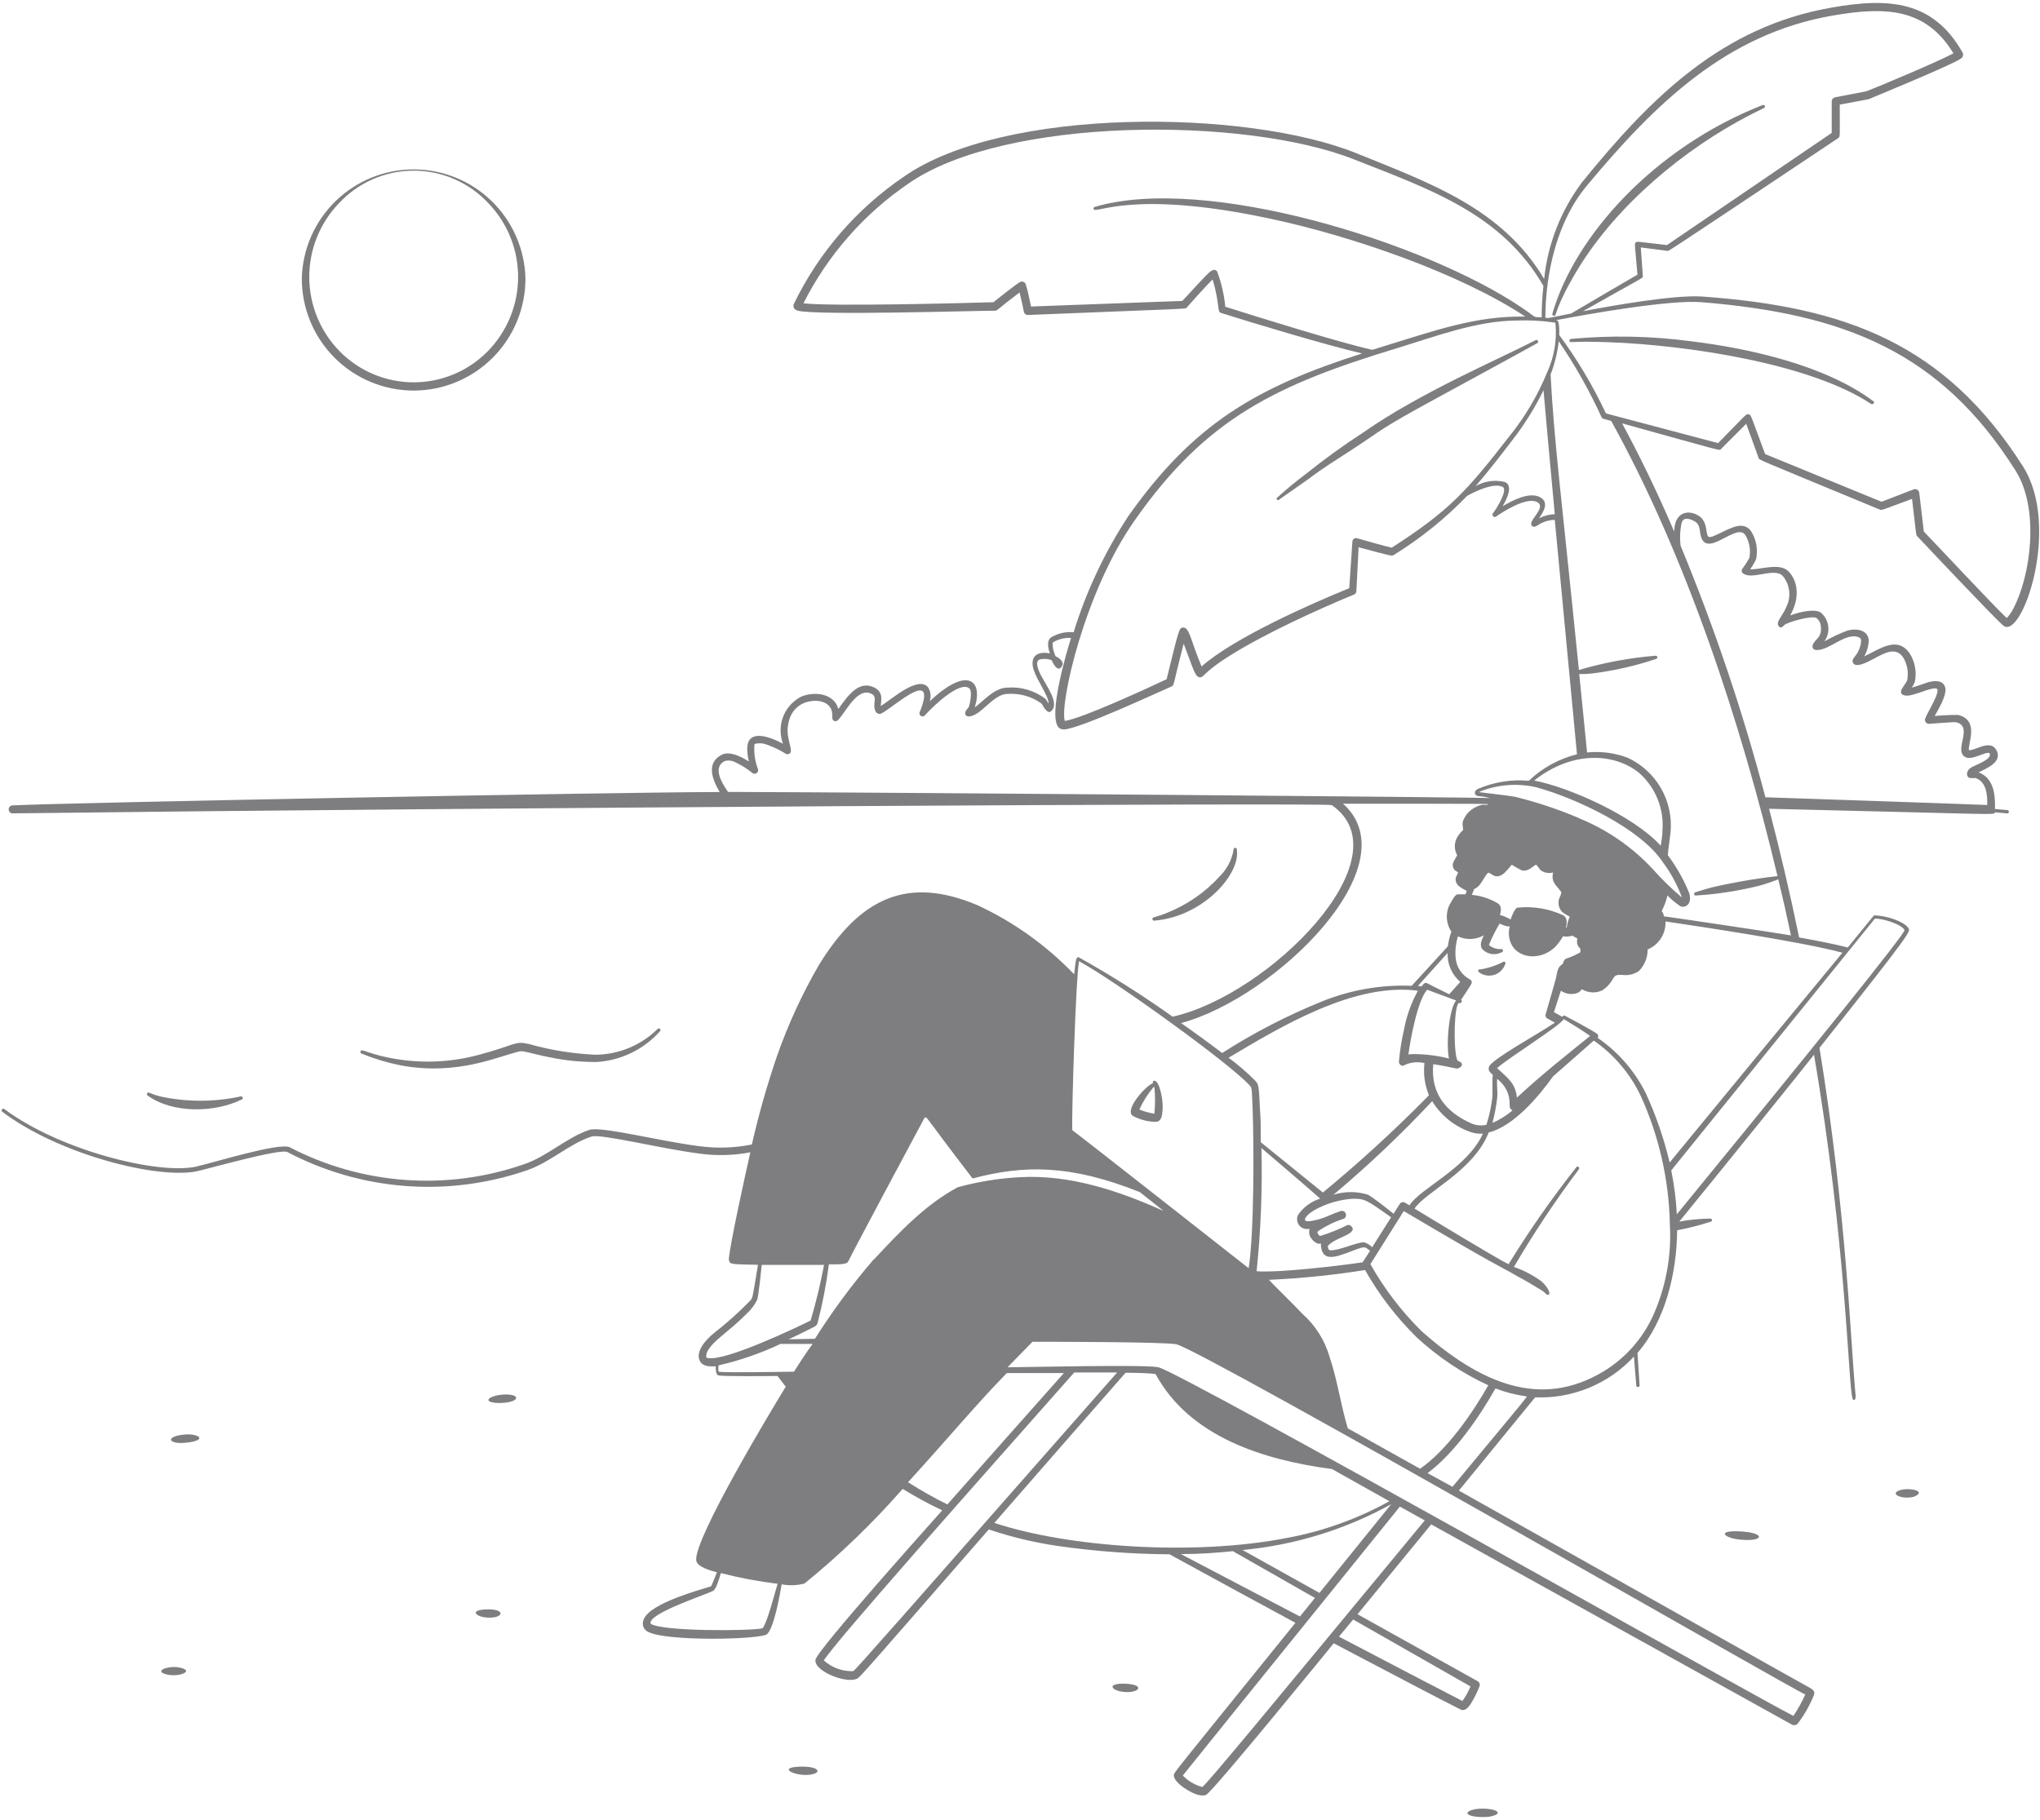 <svg width="427" height="381" viewBox="0 0 427 381" fill="none" xmlns="http://www.w3.org/2000/svg">
<path fill-rule="evenodd" clip-rule="evenodd" d="M83.829 223.053C95.907 225.298 104.438 221.077 108.838 220.112C110.118 219.842 115.775 222.357 124.71 222.357C127.274 222.227 129.786 221.585 132.1 220.471C134.413 219.357 136.48 217.792 138.18 215.869C138.472 215.532 137.933 215.106 137.641 215.442C134.178 218.853 129.526 220.784 124.665 220.83C119.939 220.625 115.253 219.872 110.701 218.585C107.626 217.889 108.097 218.742 100.307 220.83C94.986 222.28 89.427 222.638 83.963 221.885C77.049 220.898 75.747 219.349 75.455 220.134C75.425 220.221 75.429 220.315 75.467 220.399C75.504 220.482 75.572 220.548 75.657 220.583C78.297 221.662 81.033 222.489 83.829 223.053ZM241.675 192.745C251.575 191.96 259.635 183.227 258.894 177.951C258.907 177.898 258.909 177.842 258.898 177.789C258.886 177.735 258.863 177.685 258.83 177.641C258.796 177.598 258.753 177.563 258.704 177.539C258.655 177.515 258.601 177.502 258.546 177.502C258.491 177.502 258.437 177.515 258.388 177.539C258.339 177.563 258.296 177.598 258.262 177.641C258.229 177.685 258.205 177.735 258.194 177.789C258.183 177.842 258.184 177.898 258.198 177.951C257.839 180.017 256.851 181.922 255.369 183.406C252.279 186.829 248.436 189.488 244.144 191.174C241.518 192.229 241.136 191.937 241.226 192.453C241.23 192.505 241.245 192.555 241.272 192.6C241.298 192.644 241.335 192.682 241.378 192.711C241.421 192.739 241.471 192.757 241.522 192.763C241.574 192.769 241.626 192.763 241.675 192.745ZM50.58 230.214C50.667 230.185 50.738 230.122 50.778 230.04C50.818 229.958 50.823 229.863 50.794 229.777C50.764 229.69 50.701 229.619 50.619 229.579C50.537 229.539 50.442 229.534 50.356 229.563C44.822 230.762 39.097 230.762 33.563 229.563C31.183 228.957 31.049 228.463 30.802 228.912C30.758 228.991 30.746 229.083 30.767 229.17C30.787 229.257 30.84 229.333 30.914 229.384C36.145 233.155 44.878 232.998 50.58 230.214ZM325.166 66.105C325.907 66.352 325.166 65.342 328.871 58.741C336.391 45.114 349.906 33.171 363.623 25.515C369.168 22.417 369.64 22.732 369.415 22.17C369.372 22.088 369.3 22.024 369.213 21.991C369.127 21.958 369.031 21.958 368.944 21.991C346.067 30.971 329.544 49.604 324.942 65.656C324.924 65.7 324.916 65.747 324.918 65.794C324.92 65.842 324.932 65.888 324.954 65.931C324.975 65.973 325.005 66.01 325.041 66.04C325.078 66.07 325.121 66.092 325.166 66.105ZM392.112 83.998C382.167 76.544 366.407 72.975 353.947 71.448C345.626 70.34 337.206 70.174 328.848 70.954C328.801 70.957 328.755 70.969 328.712 70.99C328.67 71.011 328.632 71.04 328.6 71.075C328.569 71.11 328.545 71.152 328.53 71.197C328.515 71.241 328.508 71.288 328.511 71.336C328.511 71.942 328.646 71.336 336.683 71.65C353.161 72.234 378.979 76.14 391.618 84.559C392.09 84.806 392.494 84.245 392.112 83.998ZM314.525 201.456C313.068 202.188 311.509 202.695 309.9 202.96C309.859 202.941 309.814 202.93 309.769 202.928C309.723 202.926 309.678 202.933 309.635 202.949C309.593 202.965 309.553 202.988 309.52 203.019C309.486 203.05 309.459 203.087 309.44 203.128C309.421 203.17 309.41 203.214 309.408 203.26C309.406 203.305 309.413 203.351 309.429 203.393C309.445 203.436 309.468 203.475 309.499 203.509C309.53 203.542 309.567 203.57 309.608 203.589C310.055 203.914 310.571 204.131 311.116 204.221C311.661 204.312 312.22 204.274 312.747 204.11C313.275 203.947 313.757 203.662 314.155 203.279C314.554 202.896 314.857 202.426 315.041 201.905C315.101 201.836 315.131 201.747 315.124 201.657C315.118 201.566 315.076 201.482 315.008 201.422C314.939 201.363 314.85 201.333 314.759 201.339C314.669 201.345 314.585 201.387 314.525 201.456ZM38.637 300.348C34.394 300.73 35.135 302.593 39.378 302.009C43.621 301.426 41.353 300.101 38.637 300.348ZM105.134 291.997C104.688 292.031 104.245 292.099 103.809 292.199C101.385 292.872 101.923 293.703 104.326 293.748C108.995 293.77 109.265 291.682 105.134 291.997ZM36.347 349.02C34.506 349.02 32.171 350.03 35.224 350.659C35.969 350.769 36.725 350.769 37.469 350.659C40.635 349.895 38.008 348.975 36.347 349.02ZM101.699 336.964C98.219 337.121 99.611 338.446 101.699 338.648C105.336 339.03 106.234 336.785 101.699 336.964ZM167.163 369.898C162.673 370.123 166.49 371.919 169.408 371.582C172.327 371.245 171.451 369.674 167.163 369.898ZM235.636 352.522C231.146 352.342 232.74 354.296 236.04 354.273C238.622 354.251 239.497 352.724 235.636 352.522ZM310.327 378.676C307.386 378.676 305.635 379.911 308.935 380.36C309.875 380.461 310.823 380.461 311.764 380.36C315.176 379.686 312.953 378.631 310.327 378.676ZM364.454 322.372C369.348 322.776 369.46 320.935 364.454 320.643C359.043 320.306 360.839 322.08 364.454 322.372ZM398.263 311.865C396.872 312.09 396.018 312.875 397.837 313.392C398.729 313.616 399.662 313.616 400.553 313.392C403.247 312.314 400.351 311.528 398.263 311.865ZM86.59 81.775C89.679 81.769 92.737 81.153 95.587 79.961C98.437 78.769 101.024 77.026 103.198 74.831C105.372 72.636 107.091 70.033 108.255 67.172C109.419 64.31 110.007 61.247 109.983 58.158C109.795 52.076 107.246 46.306 102.878 42.071C98.509 37.836 92.663 35.467 86.579 35.467C80.494 35.467 74.649 37.836 70.28 42.071C65.912 46.306 63.363 52.076 63.175 58.158C63.151 61.249 63.739 64.314 64.905 67.177C66.071 70.04 67.791 72.644 69.968 74.839C72.144 77.034 74.733 78.777 77.586 79.967C80.439 81.158 83.499 81.772 86.59 81.775ZM70.987 42.51C72.985 40.371 75.401 38.666 78.085 37.5C80.769 36.335 83.664 35.733 86.59 35.733C89.516 35.733 92.412 36.335 95.096 37.5C97.78 38.666 100.195 40.371 102.193 42.51C106.236 46.691 108.481 52.288 108.448 58.104C108.414 63.92 106.104 69.492 102.013 73.626C99.993 75.661 97.591 77.276 94.943 78.378C92.296 79.48 89.457 80.047 86.59 80.047C83.723 80.047 80.884 79.48 78.237 78.378C75.59 77.276 73.187 75.661 71.167 73.626C67.076 69.492 64.766 63.92 64.733 58.104C64.699 52.288 66.944 46.691 70.987 42.51ZM325.503 67.654L325.481 67.609V67.632L325.503 67.654ZM267.851 104.517C267.851 104.517 273.621 100.498 274.092 100.139C276.54 98.253 279.548 96.368 281.95 94.818C288.348 90.71 288.101 90.328 296.655 85.591C299.124 84.2 319.98 72.907 321.799 71.83C321.871 71.779 321.921 71.704 321.942 71.619C321.962 71.533 321.95 71.444 321.909 71.366C321.867 71.289 321.799 71.229 321.717 71.199C321.634 71.168 321.544 71.169 321.462 71.201C313.223 75.444 297.194 82.246 285.273 90.598C281.158 93.271 277.179 96.148 273.352 99.219C271.208 100.818 269.147 102.527 267.178 104.337C267.177 104.417 267.202 104.496 267.25 104.56C267.299 104.623 267.367 104.669 267.445 104.69C267.522 104.711 267.604 104.705 267.678 104.674C267.752 104.642 267.813 104.587 267.851 104.517ZM237.207 233.672C238.653 234.441 240.261 234.857 241.899 234.884C242.618 234.884 243.089 234.368 243.246 233.312C243.404 232.248 243.404 231.166 243.246 230.102C242.483 225.028 241.001 226.263 241.338 226.802C239.901 227.184 235.097 232.572 237.207 233.672ZM241.473 227.588C241.498 227.598 241.524 227.604 241.551 227.604C241.578 227.604 241.605 227.598 241.63 227.588C241.813 229.447 241.813 231.319 241.63 233.178C240.552 233.007 239.497 232.714 238.487 232.302C239.254 230.597 240.259 229.01 241.473 227.588Z" fill="#7E7E81"/>
<path fill-rule="evenodd" clip-rule="evenodd" d="M360.278 93.965L365.509 88.734L368.091 95.851C368.27 96.345 366.429 95.492 393.482 106.694C393.908 106.874 393.639 106.874 400.217 104.449C401.115 112.104 401.025 111.97 401.317 112.284C403.113 114.192 417.256 129.211 419.277 130.94C423.116 134.33 431.512 110.398 423.452 97.669C407.109 71.964 386.365 64.264 356.327 62.086C350.4 61.682 337.199 64.039 331.34 65.162C344.496 57.686 343.912 58.314 343.867 57.753L343.441 51.804L349.008 52.522C349.367 52.522 347.055 54.094 384.681 28.972C385.22 28.613 385.085 28.972 385.085 21.9C390.339 20.913 390.99 20.823 391.214 20.733C393.19 19.902 408.703 13.527 410.431 12.269C410.644 12.143 410.799 11.939 410.866 11.701C410.933 11.463 410.906 11.208 410.791 10.99C404.617 0.124 395.39 -0.55 383.267 1.606C360.458 5.624 345.596 20.306 331.116 38.199C326.705 44.097 323.974 51.079 323.213 58.404C314.435 43.632 299.394 38.356 283.881 32.07C261.049 22.843 210.177 22.282 189.164 37.009C179.302 43.708 171.374 52.883 166.175 63.612C165.996 63.972 165.951 64.757 167.006 65.049C170.755 66.082 204.363 65.049 208.269 65.049C208.808 65.049 208.83 64.668 213.41 61.233C213.724 62.423 214.106 64.196 214.308 65.274C214.351 65.472 214.462 65.648 214.622 65.771C214.783 65.895 214.982 65.957 215.184 65.947C250.206 64.533 248.073 64.735 248.41 64.376C248.41 64.376 252.114 60.178 253.798 58.516C254.013 59.142 254.193 59.779 254.337 60.425C255.302 64.668 254.808 65.274 255.594 65.521C262.643 67.766 277.64 72.256 285.093 74.007C262.957 81.056 249.757 88.801 236.174 108.064C231.234 115.59 227.38 123.775 224.725 132.377C223.078 132.214 221.423 132.592 220.01 133.454C219.045 134.105 219.382 135.699 219.741 136.8C216.98 136.261 215.476 137.54 216.396 140.347C217.137 142.592 219.494 145.712 219.494 147.306C219.337 147.082 218.955 146.453 218.866 146.341C216.596 144.603 213.769 143.757 210.918 143.961C208.134 143.961 205.867 146.79 204.026 148.114C205.8 142.547 202.589 139.314 194.597 146.835C194.774 146.329 194.828 145.787 194.754 145.256C194.68 144.725 194.48 144.22 194.171 143.781C191.926 141.536 186.538 146.52 184.36 147.822C184.36 146.902 185.056 144.971 183.035 143.961C179.78 142.322 177.468 145.645 175.47 148.451C174.706 145.33 170.755 144.635 167.769 145.824C166.018 146.703 164.653 148.197 163.937 150.02C163.22 151.843 163.202 153.867 163.885 155.702C160.54 153.951 156.567 152.806 156.41 156.578C156.402 157.539 156.515 158.497 156.746 159.429C155.175 158.441 152.75 157.184 151.089 158.015C147.946 159.609 148.844 162.819 150.64 165.827C130.996 165.827 12.64 168.072 2.47 168.634C2.283 168.677 2.116 168.783 1.996 168.934C1.876 169.085 1.811 169.272 1.811 169.464C1.811 169.657 1.876 169.844 1.996 169.994C2.116 170.145 2.283 170.251 2.47 170.295C100.711 169.083 277.842 168.05 278.762 168.566C294.477 179.477 265.517 208.415 245.446 212.86C239.149 208.38 232.614 204.243 225.87 200.468C225.309 200.176 225.196 201.119 225.107 201.747C225.017 202.376 224.927 203.049 224.837 203.992C219.057 197.962 212.206 193.059 204.632 189.535C189.681 183.204 179.937 188.3 171.518 201.86C167.903 208.066 164.896 214.607 162.538 221.391C160.505 227.375 158.782 233.459 157.375 239.62C153.761 240.351 150.051 240.473 146.397 239.98C138.001 238.925 125.833 235.737 123.341 236.567C118.536 238.184 114.563 242.135 109.579 243.796C101.605 246.552 93.153 247.655 84.739 247.038C76.324 246.42 68.124 244.095 60.638 240.204C58.393 239.127 44.115 243.617 40.882 244.29C32.89 245.906 12.528 240.878 0.854 232.167C0.779 232.13 0.694 232.121 0.613 232.14C0.532 232.159 0.46 232.206 0.409 232.272C0.359 232.339 0.333 232.42 0.336 232.503C0.34 232.587 0.372 232.666 0.427 232.728C12.281 241.708 32.8 246.872 41.084 245.255C43.105 244.851 58.595 240.429 60.122 241.192C67.737 245.203 76.09 247.619 84.67 248.295C93.251 248.97 101.879 247.89 110.028 245.121C115.236 243.392 119.008 239.531 123.812 237.959C125.72 237.331 138.315 240.496 146.262 241.506C149.85 242.026 153.5 241.943 157.061 241.259C156.073 245.547 152.795 260.521 152.571 263.462C152.544 263.616 152.55 263.773 152.589 263.924C152.628 264.075 152.698 264.216 152.795 264.338C153.177 264.697 153.895 264.72 158.655 264.809C157.442 272.218 157.555 271.657 157.016 272.33C154.628 274.79 152.07 277.078 149.36 279.177C147.677 280.569 145.521 282.971 146.487 284.947C147.07 286.092 148.53 286.159 149.809 286.047C149.809 286.653 149.809 287.821 150.393 287.978C151.381 288.202 161.079 288.112 162.741 288.09L164.469 290.335C161.977 294.376 145.319 321.967 145.723 326.659C145.858 328.051 148.575 328.792 150.056 329.196C149.764 329.959 149.473 330.723 149.203 331.306C148.934 331.89 148.979 331.912 148.866 332.092C148.754 332.272 140.291 334.337 136.452 337.121C133.937 338.917 134.207 340.848 135.554 341.611C139.235 343.744 159.485 343.295 160.608 342.105C162.089 340.533 163.234 333.866 163.616 331.71C165.195 332.011 166.82 331.957 168.375 331.553C175.78 325.541 182.66 318.909 188.94 311.73C191.544 313.324 194.305 314.85 197.224 316.22C194.979 318.757 170.935 345.562 170.688 347.515C170.351 349.962 177.423 352.679 179.511 351.399C180.139 350.995 181.756 349.154 206.967 320.216C211.656 321.804 216.481 322.961 221.38 323.673C229.136 324.789 236.959 325.374 244.795 325.424C253.641 330.274 264.327 336.088 271.152 339.77C244.436 372.816 245.716 371.088 245.716 371.716C245.716 372.906 247.489 374.118 248.5 374.747C249.51 375.376 251.44 376.319 252.496 375.757C254.045 374.904 277.976 345.517 279.166 344.058C291.963 350.793 302.829 356.495 305.702 357.91C306.623 358.381 307.386 357.461 307.947 356.585C308.633 355.456 309.219 354.269 309.698 353.038C309.762 352.848 309.759 352.642 309.69 352.454C309.621 352.266 309.489 352.108 309.317 352.005L284.15 337.974L299.573 319.161L375.14 361.12C375.326 361.2 375.532 361.224 375.732 361.188C375.931 361.152 376.116 361.058 376.262 360.918C377.655 359.076 378.802 357.061 379.675 354.924C379.944 354.093 379.495 353.801 378.934 353.442C378.822 353.442 334.169 328.253 305.365 312.089L321.327 292.558C325.186 292.719 329.034 292.039 332.604 290.566C336.174 289.093 339.381 286.862 342.004 284.027C342.228 286.631 342.385 288.696 342.498 290.133C342.517 290.21 342.562 290.279 342.625 290.328C342.688 290.377 342.766 290.403 342.846 290.403C342.925 290.403 343.003 290.377 343.066 290.328C343.129 290.279 343.174 290.21 343.194 290.133C343.059 287.888 342.902 285.643 342.745 283.263C348.604 276.528 350.961 266.538 351.051 257.581C353.407 257.14 355.732 256.548 358.011 255.807C358.1 255.807 358.186 255.771 358.249 255.708C358.312 255.645 358.347 255.56 358.347 255.47C358.347 255.381 358.312 255.295 358.249 255.232C358.186 255.169 358.1 255.133 358.011 255.133C355.827 255.162 353.649 255.372 351.5 255.762C360.794 244.38 376.958 224.332 379.697 220.83C386.432 260.162 386.881 289.998 387.734 292.67C387.734 293.141 388.408 293.501 388.408 292.378C388.418 292.319 388.418 292.258 388.408 292.198C387.308 280.704 386.545 254.37 380.842 219.393C400.755 194.316 399.88 195.012 399.431 194.294C398.533 192.925 394.941 191.735 392.426 191.645C392.18 191.645 392.629 191.173 386.769 198.38C384.367 197.751 380.82 197.033 376.577 196.27C374.736 187.29 372.67 178.467 370.291 169.33C419.883 170.497 417.211 170.699 417.593 170.07L420.04 170.295C420.093 170.308 420.148 170.31 420.202 170.299C420.256 170.287 420.306 170.264 420.349 170.231C420.393 170.197 420.428 170.154 420.452 170.105C420.476 170.056 420.488 170.002 420.488 169.947C420.488 169.892 420.476 169.838 420.452 169.789C420.428 169.74 420.393 169.697 420.349 169.663C420.306 169.63 420.256 169.606 420.202 169.595C420.148 169.584 420.093 169.585 420.04 169.599L417.57 169.374C417.683 166.119 417.211 162.842 414.136 161.719C416.044 160.776 419.164 159.474 417.885 157.072C416.605 154.67 413.395 157.229 412.115 157.072C411.891 155.59 414.36 150.808 409.87 149.686C408.228 149.674 406.587 149.749 404.954 149.91C405.784 148.406 407.423 145.735 407.199 144.096C406.997 143.041 406.099 142.21 403.651 142.816C403.158 142.951 401.406 143.647 400.172 143.961C400.422 143.595 400.633 143.204 400.8 142.794C401.227 140.759 400.857 138.638 399.768 136.867C397.163 132.983 393.369 135.969 390.204 137.428C390.794 136.402 391.118 135.244 391.147 134.061C391.035 131.95 388.655 131.456 386.657 132.04C385.007 132.662 383.408 133.413 381.875 134.285C382.529 133.367 382.814 132.235 382.673 131.117C382.531 129.998 381.974 128.973 381.112 128.246C379.742 127.348 376.285 128.246 374.713 128.852C376.958 124.856 376.15 121.421 374.309 119.58C372.468 117.739 368.225 119.356 366.34 119.176C366.814 118.52 367.228 117.821 367.574 117.088C368.001 115.082 367.63 112.989 366.542 111.251C366.304 110.876 365.971 110.57 365.577 110.365C365.182 110.16 364.741 110.063 364.297 110.084C362.052 110.084 358.213 113.047 357.562 112.329C356.911 111.611 357.562 109.051 355.317 107.839C353.072 106.627 350.445 107.435 350.445 111.319C346.606 102.339 342.879 94.841 339.534 88.644C361.445 94.706 359.874 94.414 360.278 93.965ZM159.62 340.915C157.106 341.499 138.652 341.611 136.205 339.972C135.352 337.907 147.699 333.91 149.271 333.08C149.922 332.721 150.55 330.498 150.887 329.353C154.792 330.364 158.759 331.114 162.763 331.598C162.247 333.215 160.653 339.613 159.62 340.915ZM332.081 38.962C346.561 21.541 361.445 7.106 383.559 3.267C394.559 1.359 403.068 1.606 408.882 11.169C405.896 12.786 393.796 17.904 390.653 19.117L384.098 20.374C383.905 20.414 383.732 20.518 383.606 20.669C383.479 20.819 383.407 21.008 383.402 21.204V27.827L348.918 51.31C342.475 50.569 342.677 50.502 342.385 50.771C342.094 51.041 342.161 50.771 342.745 57.506C341.218 58.404 334.124 62.513 328.871 65.633C323.191 66.755 324.493 66.621 323.46 66.509C323.505 56.99 325.974 46.304 332.081 38.962ZM256.469 64.219C256.229 61.716 255.663 59.256 254.786 56.9C254.733 56.796 254.657 56.705 254.563 56.635C254.47 56.565 254.361 56.517 254.247 56.496C253.73 56.496 253.326 56.833 252.9 57.237C251.463 58.606 248.41 62.063 247.467 63.006L215.812 64.174C215.61 63.163 215.049 60.537 214.712 59.549C214.673 59.426 214.607 59.313 214.518 59.219C214.429 59.125 214.32 59.053 214.198 59.007C214.077 58.962 213.947 58.945 213.819 58.957C213.69 58.969 213.566 59.01 213.455 59.078C212.759 59.437 208.561 62.782 207.932 63.276C202.118 63.455 173.921 64.196 168.173 63.5C173.258 53.428 180.811 44.808 190.13 38.446C210.312 24.37 260.645 24.37 283.364 33.35C299.259 39.636 314.323 44.71 323.056 59.863C322.814 62.048 322.694 64.244 322.697 66.441C320.564 66.284 322.046 66.778 318.454 64.353C298.249 50.726 252.361 36.448 229.148 43.318C229.06 43.344 228.985 43.403 228.939 43.482C228.894 43.561 228.88 43.655 228.901 43.744C229.26 45.024 236.556 39.501 265.988 45.81C282.893 49.402 305.567 57.214 319.262 66.284C308.823 66.127 300.988 69.001 287.226 73.244C280.379 71.717 263.114 66.329 256.469 64.219ZM237.521 108.939C252.563 87.409 267.38 80.495 292.681 72.817C300.516 70.415 309.137 67.16 317.376 67.115C320.002 67.001 322.633 67.136 325.234 67.519C325.234 67.519 325.638 67.519 325.57 67.653C325.917 71.14 325.336 74.656 323.887 77.846C321.893 82.752 319.185 87.337 315.85 91.451C307.116 102.676 303.435 106.896 291.312 114.664C290.032 114.394 285.25 113.047 284.038 112.688C283.928 112.658 283.812 112.653 283.7 112.673C283.587 112.693 283.481 112.738 283.388 112.805C283.296 112.872 283.219 112.958 283.165 113.059C283.11 113.159 283.079 113.27 283.073 113.384L282.421 123.15C274.182 126.495 258.108 133.657 251.508 139.538C249.263 134.263 249.016 131.389 247.669 131.389C246.816 131.389 246.816 131.524 244.189 142.21C240.799 143.804 226.611 150.404 222.884 150.943C221.739 147.531 226.97 123.913 237.521 108.939ZM322.248 104.045C320.003 102.967 316.568 104.763 314.525 105.998C315.423 104.404 316.77 101.755 315.019 100.924C312.936 100.398 310.729 100.704 308.868 101.778C311.225 99.061 313.627 95.985 316.613 92.079C319.116 88.851 321.282 85.376 323.078 81.707C323.505 86.669 324.336 95.828 325.436 107.659C324.293 107.692 323.172 107.983 322.158 108.513C322.831 107.435 324.538 105.19 322.248 104.045ZM152.391 165.805C150.797 163.56 149.248 160.574 151.695 159.339C152.45 159.134 153.255 159.23 153.94 159.609C155.216 160.21 156.415 160.964 157.51 161.854C157.636 161.948 157.79 162 157.948 162.001C158.106 162.002 158.26 161.952 158.388 161.86C158.516 161.767 158.61 161.636 158.658 161.485C158.706 161.335 158.705 161.173 158.655 161.023C158.06 159.479 157.8 157.826 157.891 156.174C157.891 155.949 157.891 155.77 158.183 155.702C159.005 155.536 159.858 155.622 160.63 155.949C161.975 156.426 163.263 157.051 164.469 157.813C164.585 157.88 164.717 157.915 164.851 157.915C164.985 157.915 165.116 157.88 165.232 157.813C166.377 157.072 163.975 154.355 165.232 150.606C165.456 149.85 165.843 149.152 166.367 148.562C166.891 147.972 167.538 147.505 168.263 147.194C170.8 146.184 174.19 146.745 174.212 149.686V150.314C174.21 150.451 174.248 150.585 174.324 150.699C174.399 150.813 174.507 150.901 174.634 150.953C174.76 151.004 174.899 151.015 175.033 150.985C175.166 150.956 175.287 150.886 175.38 150.786C177.064 149.102 179.421 143.781 182.429 145.263C183.35 145.735 183.08 146.52 183.013 147.508C182.946 148.496 183.305 149.574 184.203 149.461C185.64 149.282 194.193 141.065 193.385 146.296C193.202 147.272 192.901 148.222 192.487 149.125C192.438 149.262 192.437 149.411 192.483 149.549C192.529 149.687 192.621 149.805 192.742 149.885C192.863 149.966 193.008 150.003 193.153 149.991C193.298 149.979 193.435 149.919 193.542 149.82C195.405 147.733 201.108 142.345 202.948 144.186C203.51 144.747 203.083 147.127 202.814 147.935C202.648 148.217 202.453 148.481 202.23 148.72C201.826 149.327 202.028 150 202.769 150C205.261 150 207.865 145.286 210.896 145.286C213.432 145.104 215.95 145.819 218.012 147.306C218.237 147.531 219.18 149.776 220.078 148.855C221.762 147.194 219.18 143.871 217.833 141.29C217.361 140.347 216.576 138.528 217.563 138.102C218.409 137.868 219.307 137.915 220.123 138.236C220.527 139.067 221.245 140.481 222.009 139.808C222.772 139.134 222.547 138.146 220.931 137.383C220.715 136.867 220.542 136.334 220.415 135.789C220.415 135.475 220.235 134.667 220.415 134.487C221.549 133.804 222.865 133.483 224.186 133.567C223.176 136.755 219.292 150 221.627 152.357C221.939 152.62 222.343 152.749 222.749 152.717C226.072 152.559 242.169 145.039 245.199 143.737C245.828 143.445 245.469 143.579 247.759 134.757C249.847 140.234 250.138 141.783 251.194 141.806C252.249 141.828 251.71 140.077 263.721 133.657C272.97 128.717 283.387 124.497 283.387 124.497C283.527 124.444 283.649 124.352 283.741 124.233C283.832 124.114 283.888 123.973 283.903 123.823L284.375 114.574C291.11 116.392 291.334 116.46 291.716 116.213C297.341 112.743 302.507 108.579 307.094 103.82C309.339 102.563 312.819 101.082 314.525 101.935C315.67 102.518 313.335 106.425 312.46 107.502C312.406 107.596 312.385 107.705 312.399 107.812C312.414 107.92 312.463 108.019 312.54 108.096C312.616 108.172 312.716 108.221 312.823 108.236C312.93 108.25 313.039 108.229 313.133 108.176C314.233 107.368 319.419 103.955 321.709 105.1C323.999 106.245 319.352 109.253 320.766 110.196C321.193 110.466 321.731 110.084 322.203 109.77C323.181 109.184 324.296 108.867 325.436 108.849C326.738 122.544 328.354 139.673 330.083 157.925C326.298 158.866 322.824 160.778 320.003 163.47C316.402 163.144 312.777 163.715 309.451 165.131C308.284 165.625 308.553 166.725 309.721 166.703C309.451 166.703 310.394 166.703 311.966 167.107C312.549 166.927 188.356 165.917 152.391 165.805ZM323.752 213.174C323.752 213.174 324.493 213.556 325.458 214.117C321.417 216.811 312.527 221.638 311.696 223.277C311.594 223.512 311.574 223.775 311.639 224.024C311.704 224.272 311.851 224.491 312.055 224.646C312.617 225.275 312.482 224.803 312.392 225.679V229.563C312.168 231.575 311.747 233.56 311.135 235.49C310.11 235.736 309.032 235.65 308.059 235.243C302.559 232.841 299.416 228.822 300 222.805C302.784 223.21 304.378 223.681 304.916 223.726C305.455 223.771 306.914 222.783 305.208 222.132C304.176 221.75 304.22 209.425 305.545 210.009C305.626 210.025 305.711 210.013 305.784 209.973C305.858 209.934 305.915 209.871 305.947 209.794C305.979 209.717 305.983 209.632 305.959 209.552C305.934 209.473 305.883 209.404 305.814 209.358C308.059 205.946 308.059 206.013 308.059 205.541C308.028 205.427 307.972 205.321 307.894 205.232C307.816 205.142 307.719 205.072 307.61 205.025C306.759 204.566 306.042 203.895 305.526 203.077C305.011 202.259 304.716 201.321 304.669 200.355C304.561 198.9 304.729 197.438 305.163 196.045C306.021 196.446 306.962 196.634 307.907 196.595C308.853 196.556 309.775 196.291 310.596 195.821C310.125 196.786 309.608 197.931 310.282 198.739C310.805 199.278 311.491 199.629 312.233 199.739C312.976 199.849 313.734 199.71 314.39 199.345C314.432 199.329 314.469 199.305 314.501 199.274C314.533 199.243 314.559 199.206 314.576 199.166C314.594 199.125 314.604 199.081 314.604 199.037C314.605 198.993 314.597 198.949 314.581 198.907C314.565 198.866 314.541 198.828 314.51 198.797C314.479 198.765 314.442 198.739 314.402 198.721C314.361 198.704 314.317 198.694 314.273 198.693C314.229 198.692 314.185 198.7 314.143 198.717C313.236 198.751 312.347 198.447 311.651 197.863C312.276 196.308 313.027 194.807 313.896 193.374C316.299 194.563 316.141 193.374 315.872 194.586C315.221 200.198 321.619 201.994 325.503 198.268C326.147 197.59 326.705 196.836 327.164 196.023C327.808 196.154 328.476 196.107 329.095 195.888C330.33 196.674 330.173 196.225 330.105 196.898C330.061 197.216 330.1 197.541 330.218 197.84C330.336 198.139 330.529 198.402 330.779 198.604C330.825 198.864 330.825 199.13 330.779 199.39C327.456 201.253 327.658 200.153 327.097 201.837C325.907 202.466 325.952 203.745 325.66 204.89C325.525 205.407 324.089 210.503 323.527 212.344C323.482 212.486 323.479 212.638 323.519 212.781C323.559 212.925 323.64 213.054 323.752 213.152V213.174ZM313.358 225.881C314.598 226.79 315.473 228.111 315.827 229.608C316.141 231.179 315.827 231.561 316.141 232.1C316.251 232.268 316.407 232.4 316.59 232.481C315.33 233.562 313.915 234.448 312.392 235.108C312.859 233.331 313.197 231.523 313.402 229.698C313.492 228.889 313.29 227.206 313.358 225.859V225.881ZM313.358 223.636C315.872 221.391 326.087 215.083 327.344 213.376C328.938 214.342 331.34 215.824 332.844 216.901C328.354 220.493 322.54 225.118 317.511 229.81C317.197 226.712 315.535 225.702 313.447 223.703L313.358 223.636ZM265.741 267.952C272.434 267.647 279.105 266.965 285.722 265.909C288.663 271.097 292.312 275.85 296.565 280.031C301.001 284.121 306.045 287.499 311.517 290.043C308.217 295.88 302.784 303.715 297.238 307.509L282.107 299.046C280.558 293.815 279.997 289.19 278.313 284.139C277.328 280.675 275.382 277.562 272.701 275.159C270.747 273.093 265.966 268.424 265.651 267.997C265.337 267.571 265.629 268.065 265.741 267.952ZM285.205 264.293C280.401 265.011 267.47 266.538 263.025 266.156C263.912 257.588 264.25 248.972 264.035 240.361C267.402 243.257 271.96 247.096 276.338 250.958C274.46 251.538 272.831 252.732 271.713 254.348C271.572 254.631 271.499 254.943 271.498 255.259C271.497 255.575 271.569 255.888 271.708 256.172C271.846 256.456 272.049 256.704 272.299 256.898C272.549 257.092 272.84 257.225 273.15 257.289C273.47 257.335 273.795 257.335 274.115 257.289C274.019 257.608 273.995 257.946 274.045 258.276C274.096 258.606 274.219 258.921 274.407 259.197C274.737 259.714 275.214 260.12 275.776 260.364C276.021 260.41 276.272 260.41 276.517 260.364C276.462 260.585 276.462 260.817 276.517 261.038C276.966 264.72 280.581 262.766 284.038 261.532C285.744 260.948 285.722 261.038 286.777 261.891L285.205 264.293ZM303.345 221.638C300.843 221 298.271 220.683 295.689 220.695C294.657 220.695 294.769 220.942 294.814 220.695C295.196 217.732 296.7 209.47 298.72 207.225L304.782 209.47C303.3 211.289 302.649 218.562 303.3 221.728L303.345 221.638ZM303.345 208.168C302.626 207.809 299.439 206.26 298.855 205.923C298.271 205.586 298.024 205.923 297.553 206.529L296.812 206.395L303.008 199.525C302.965 200.669 303.181 201.809 303.64 202.858C304.098 203.908 304.788 204.84 305.657 205.586L303.345 208.168ZM296.812 207.405C295.403 209.929 294.418 212.667 293.893 215.509C293.375 217.726 293.015 219.976 292.816 222.244C292.81 222.36 292.827 222.476 292.867 222.584C292.908 222.693 292.969 222.793 293.049 222.877C293.129 222.961 293.225 223.028 293.332 223.073C293.438 223.119 293.553 223.142 293.669 223.142C295.049 222.418 296.644 222.219 298.159 222.581C297.892 224.87 298.217 227.189 299.102 229.316C292.065 236.49 284.653 243.287 276.899 249.678L263.9 239.149C263.9 236.5 263.9 234.075 263.721 232.122C263.519 227.049 263.384 227.004 262.755 226.285C261.019 224.535 259.15 222.921 257.165 221.458C268.323 214.791 283.656 205.609 296.924 207.45L296.812 207.405ZM285.475 260.095C283.971 260.095 280.379 261.824 278.47 261.779C278.066 261.779 277.954 261.285 277.931 260.881C279.346 259.174 283.162 258.636 283.162 257.266C283.162 257.266 282.781 256.166 281.928 256.548C280.109 257.455 278.216 258.206 276.27 258.793C276.1 258.654 275.956 258.487 275.844 258.299C275.664 257.962 275.844 257.895 275.844 257.805C277.524 256.662 279.362 255.77 281.299 255.156C281.483 255.053 281.624 254.887 281.696 254.688C281.767 254.489 281.765 254.271 281.688 254.074C281.611 253.877 281.466 253.715 281.279 253.616C281.092 253.518 280.876 253.491 280.67 253.54C278.201 254.37 278.111 254.684 276.18 255.246C275.574 255.403 273.441 256.031 273.172 255.47C272.903 254.909 274.384 253.786 275.013 253.427C277.511 252.009 280.296 251.173 283.162 250.98C285.677 250.98 285.924 251.137 291.177 254.864L287.203 261.15C286.745 260.634 286.143 260.266 285.475 260.095ZM286.395 250.15C284.021 249.4 281.473 249.4 279.099 250.15C286.379 244.039 293.284 237.494 299.775 230.551C301.533 233.424 304.194 235.635 307.341 236.837C308.302 237.252 309.35 237.429 310.394 237.353C307.049 244.672 297.283 248.758 295.016 252.372L294.095 251.811C293.916 251.701 293.701 251.665 293.495 251.711C293.29 251.757 293.11 251.881 292.995 252.058L291.693 254.123C289.695 252.507 287.226 250.621 286.395 250.172V250.15ZM326.805 186.751C326.805 187.514 326.199 188.008 326.221 188.996C326.217 189.368 326.288 189.737 326.431 190.08C326.574 190.424 326.785 190.735 327.052 190.994C327.381 191.252 327.735 191.477 328.107 191.667C328.278 191.727 328.432 191.827 328.556 191.959C328.25 192.677 328.039 193.432 327.928 194.204H327.748C328.13 193.014 327.905 191.959 327.142 191.6C324.187 190.247 320.925 189.705 317.69 190.028C317.107 190.028 316.388 191.892 316.186 192.52C315.488 192.093 314.732 191.767 313.941 191.555C314.345 190.477 314.188 189.579 313.515 189.13C311.854 188.152 310 187.546 308.082 187.357L308.553 186.145C309.117 185.902 309.594 185.495 309.923 184.977C310.439 184.281 311.337 182.53 311.629 182.732C312.302 182.934 313.066 184.214 314.794 182.867C315.388 182.305 315.936 181.697 316.433 181.048C317.112 181.487 317.817 181.884 318.544 182.238C319.958 182.553 320.968 181.228 321.552 181.026C321.844 181.385 322.338 182.059 322.472 182.193C322.842 182.465 323.268 182.649 323.72 182.731C324.171 182.813 324.635 182.79 325.076 182.665C324.627 184.865 325.75 185.224 326.783 186.773L326.805 186.751ZM330.554 171.305C326.192 169.449 321.687 167.948 317.084 166.815C316.164 166.613 309.81 165.895 309.586 165.85L309.855 165.693C313.594 164.233 317.686 163.936 321.597 164.84C329.791 167.085 343.373 173.415 348.088 180.555C349.754 182.809 351.091 185.288 352.061 187.918C349.881 186.09 347.84 184.101 345.955 181.969C341.655 177.335 336.39 173.703 330.532 171.328L330.554 171.305ZM347.975 174.089C347.975 175.099 347.729 176.087 347.616 177.075C341.936 170.811 328.377 164.795 321.125 163.425C329.05 157.139 337.895 157.611 343.104 161.831C344.822 163.352 346.157 165.257 346.999 167.391C347.842 169.524 348.169 171.827 347.953 174.111L347.975 174.089ZM281.119 168.274C314.592 168.274 311.584 168.274 311.337 168.499H310.259C308.984 168.775 307.838 169.471 307.004 170.475C305.814 172.315 306.151 172.248 306.263 173.775C305.836 174.168 305.459 174.613 305.141 175.099C304.755 175.681 304.538 176.358 304.514 177.056C304.491 177.753 304.661 178.444 305.006 179.05C304.804 179.544 304.378 180.038 304.198 180.577C304.092 180.843 304.063 181.134 304.115 181.416C304.167 181.698 304.296 181.959 304.49 182.171C304.645 182.296 304.811 182.409 304.984 182.508C305.064 182.541 305.133 182.596 305.186 182.665C305.074 183.114 304.782 183.451 304.692 183.9C304.659 184.22 304.71 184.544 304.84 184.839C304.97 185.134 305.174 185.391 305.433 185.583C305.924 185.949 306.451 186.265 307.004 186.526L306.735 187.245H305.096C304.647 187.245 303.996 188.367 303.794 188.771C303.172 189.702 302.84 190.795 302.84 191.914C302.84 193.033 303.172 194.127 303.794 195.057C303.443 196.055 303.195 197.085 303.053 198.133L295.487 206.395C289.062 206.139 282.656 207.257 276.697 209.672C269.419 212.62 262.43 216.234 255.818 220.471C253.102 218.405 249.959 216.115 247.22 214.207C267.066 208.819 295.42 181.048 281.119 168.274ZM225.847 201.253C233.211 205.182 257.659 222.85 261.543 227.228C261.97 227.744 262.014 227.228 262.194 232.212C262.463 239.98 262.531 257.917 261.363 265.528C260.712 265.011 226.409 238.049 224.433 236.612C224.298 233.155 225.174 204.935 225.847 201.253ZM148.17 284.318C148.013 284.318 147.901 284.318 147.834 284.184C147.766 284.049 147.834 283.286 148.148 282.814C149.405 280.569 152.279 279.065 156.275 275.069C157.215 274.224 157.978 273.202 158.52 272.061C158.812 270.938 159.306 266.179 159.44 264.832H172.484C171.744 268.76 170.808 272.649 169.678 276.483C166.49 278.055 151.718 285.104 148.17 284.318ZM166.13 287.192C164.2 287.192 152.234 287.461 150.415 287.192C150.336 286.754 150.336 286.305 150.415 285.867C154.883 284.842 159.226 283.337 163.369 281.378H170.104C168.757 283.173 167.477 285.149 166.198 287.192H166.13ZM182.833 263.732C178.348 268.948 174.251 274.485 170.576 280.3L165.075 280.412C168.061 279.02 170.284 277.853 170.576 277.718C170.818 277.562 171.007 277.335 171.114 277.067C172.166 273.005 172.961 268.881 173.494 264.72C176.323 264.72 177.333 264.72 177.602 264.001C178.321 262.43 191.432 237.869 193.542 233.986C194.26 233.986 192.846 232.773 203.577 246.737C214.263 243.908 223.939 243.751 238.577 249.588L243.561 253.54C234.132 249.296 223.917 245.884 213.478 246.468C209.074 246.699 204.708 247.407 200.457 248.578C193.677 252.215 188.199 258.029 182.901 263.732H182.833ZM190.04 310.36C198.077 301.56 205.014 293.276 210.739 287.484H222.682C214.196 297.025 205.71 306.611 198.301 314.985C195.489 313.592 192.753 312.048 190.107 310.36H190.04ZM178.59 349.895C176.327 349.966 174.124 349.162 172.439 347.65C174.908 343.676 201.467 313.795 224.86 287.349H233.84C186.021 341.723 179.196 349.513 178.59 349.895ZM208.134 318.847C216.239 309.53 225.668 298.754 235.591 287.417C238.779 287.417 241.001 287.551 241.877 287.686C248.926 300.707 264.17 305.646 278.807 307.577L290.818 314.312C284.114 318.029 276.85 320.63 269.311 322.012C249.914 325.806 223.49 323.965 208.134 318.847ZM291.199 314.94L276.18 333.506L260.084 324.526C271.005 323.506 281.597 320.242 291.199 314.94ZM247.175 325.379C251.059 325.379 254.673 325.11 258.063 324.773L275.237 334.562L272.094 338.445L247.175 325.379ZM307.79 353.083C307.361 354.168 306.795 355.194 306.106 356.136C304.176 355.171 292.861 349.266 280.266 342.666L283.23 339.074L307.79 353.083ZM251.665 374.141C250.106 373.735 248.691 372.904 247.579 371.739C247.714 371.537 267.784 346.64 293.018 315.434L298.226 318.33C265.719 357.64 253.192 372.861 251.665 374.141ZM377.879 354.767C377.171 356.328 376.337 357.83 375.387 359.257C368.652 355.979 247.422 287.417 242.483 286.272C240.013 285.643 213.769 286.272 210.896 286.272L216.104 280.928C218.821 280.928 244.234 280.928 246.299 281.467C253.034 283.443 377.048 354.767 377.856 354.767H377.879ZM304.041 311.303L298.81 308.43C304.378 304.321 309.653 296.688 313.021 290.694C315.097 291.496 317.259 292.054 319.464 292.356C319.778 292.378 320.429 291.525 304.018 311.303H304.041ZM345.955 275.585C343.762 280.33 340.216 284.321 335.763 287.057C322.293 295.274 309.564 289.302 297.598 278.751C293.376 274.582 289.756 269.844 286.844 264.675L293.826 253.562C314.727 265.932 312.572 264.293 317.892 267.369C318.319 267.593 318.79 267.84 319.913 268.491L322.27 269.906C323.887 270.848 323.46 271.073 323.954 271.095C324.829 271.095 323.954 269.389 322.585 268.222C320.838 266.962 318.917 265.963 316.882 265.258C321.024 258.188 325.567 251.359 330.487 244.806C330.543 244.735 330.569 244.644 330.559 244.553C330.548 244.463 330.502 244.38 330.431 244.324C330.359 244.267 330.268 244.241 330.178 244.252C330.087 244.262 330.005 244.308 329.948 244.38C324.829 250.872 320.092 257.656 315.76 264.697C312.998 263.328 298.743 254.662 296.094 253.046C298.181 249.656 308.419 245.255 311.606 237.106C316.748 235.849 322.023 229.653 325.076 225.365L333.607 217.866C337.827 220.802 341.209 224.787 343.418 229.428C347.269 237.898 349.347 247.066 349.525 256.368C349.903 262.968 348.679 269.562 345.955 275.585ZM392.426 192.318C394.178 192.318 398.017 193.508 398.645 194.72C398.802 194.967 395.076 200.355 350.984 254.235C350.823 251.15 350.433 248.081 349.816 245.053C373.344 215.958 391.775 193.127 392.449 192.318H392.426ZM385.691 199.413C378.261 208.393 364.993 224.512 349.48 243.392C348.31 238.445 346.655 233.625 344.541 229.002C342.228 224.297 338.741 220.268 334.416 217.305C334.508 217.169 334.545 217.003 334.52 216.841C334.495 216.679 334.41 216.532 334.281 216.43C332.485 215.24 329.297 213.623 327.546 212.658C327.498 212.632 327.445 212.618 327.391 212.617C327.337 212.616 327.283 212.629 327.235 212.653C327.186 212.677 327.144 212.713 327.112 212.757C327.081 212.8 327.06 212.851 327.052 212.905L325.256 211.917L326.715 207.427C327.246 207.798 327.863 208.027 328.507 208.094C329.151 208.161 329.801 208.063 330.397 207.809C330.669 207.613 330.911 207.378 331.116 207.113C331.747 207.501 332.466 207.727 333.206 207.77C333.946 207.813 334.686 207.672 335.359 207.36C336.304 206.76 337.078 205.924 337.604 204.935C338.097 204.217 338.187 204.082 339.489 204.105C340.749 204.302 342.036 204.004 343.081 203.274C344.244 202.07 344.889 200.458 344.877 198.784C346.028 198.312 347.004 197.495 347.671 196.446C348.339 195.397 348.665 194.167 348.604 192.924C356.955 194.159 377.385 197.235 385.691 199.48V199.413ZM352.016 109.343C352.488 108.243 353.543 108.557 354.621 109.096C355.698 109.635 355.721 110.623 355.9 111.745C356.888 117.515 363.444 109.186 365.329 112.037C366.197 113.479 366.493 115.192 366.16 116.841C365.723 117.621 365.235 118.371 364.701 119.086C364.604 119.203 364.551 119.35 364.551 119.502C364.551 119.653 364.604 119.8 364.701 119.917C366.452 121.668 371.301 118.705 373.142 120.568C373.882 121.455 374.35 122.538 374.49 123.685C374.629 124.832 374.434 125.995 373.928 127.034C373.277 128.673 371.817 130.109 372.177 130.873C372.536 131.636 372.962 131.434 373.479 130.873C373.995 130.311 379.226 128.785 380.214 129.391C380.492 129.617 380.719 129.901 380.877 130.222C381.036 130.544 381.124 130.896 381.134 131.254C381.336 133.23 380.281 133.679 379.675 134.555C379.069 135.43 379.428 136.104 380.281 136.104C383.11 136.104 386.545 132.13 389.261 133.522C389.957 133.881 389.261 136.014 388.677 136.867C388.094 137.72 387.6 138.034 387.824 138.685C388.273 139.987 390.788 138.685 392 138.034C394.492 136.71 396.804 135.318 398.376 137.675C399.226 139.098 399.522 140.785 399.206 142.412C399.094 142.861 398.017 144.118 397.927 144.657C397.747 145.622 398.892 145.757 399.835 145.577C401.788 145.218 405.492 143.332 405.56 144.5C405.56 146.139 402.911 149.865 402.911 150.786C402.933 150.996 403.033 151.191 403.19 151.332C403.348 151.473 403.552 151.55 403.764 151.549C403.988 151.549 409.129 151.123 409.444 151.212C412.968 152.088 409.309 156.556 410.97 158.217C412.048 159.317 413.978 158.217 415.617 157.7C415.797 157.7 416.358 157.521 416.448 157.7C417.054 158.935 413.956 159.945 412.699 160.641C411.442 161.337 411.487 162.639 412.295 162.886C412.682 162.942 413.075 162.942 413.462 162.886C415.707 163.627 416.021 166.187 415.954 168.544C412.789 168.387 369.685 166.927 369.527 166.927C364.795 148.993 358.863 131.398 351.77 114.26C351.573 112.619 351.657 110.956 352.016 109.343ZM372.064 183.428C367.42 183.953 362.81 184.747 358.258 185.808C356.955 186.145 355.811 186.526 354.868 186.818C354.778 186.836 354.7 186.889 354.649 186.964C354.599 187.04 354.58 187.133 354.598 187.222C354.616 187.312 354.669 187.39 354.744 187.441C354.82 187.491 354.913 187.509 355.002 187.492L357.113 187.334C360.859 186.986 364.574 186.356 368.225 185.449C369.579 185.067 370.913 184.618 372.221 184.102C373.149 187.918 374.032 191.832 374.871 195.843C371.166 195.214 353.004 192.498 348.267 191.847C348.239 191.442 348.081 191.056 347.818 190.747C348.347 189.712 348.754 188.62 349.031 187.492C349.846 188.334 350.749 189.086 351.725 189.737C352.735 190.163 354.239 189.355 353.588 187.02C352.439 184.182 350.93 181.504 349.098 179.05C349.21 177.501 349.48 175.975 349.659 174.358C349.985 171.13 349.295 167.88 347.685 165.063C346.075 162.246 343.626 160.002 340.679 158.643C337.973 157.627 335.069 157.251 332.193 157.543C331.654 152.133 331.116 146.565 330.554 141.132C331.469 141.143 332.384 141.098 333.293 140.998C337.828 140.436 342.296 139.42 346.628 137.967C346.718 137.949 346.796 137.896 346.847 137.821C346.897 137.745 346.916 137.652 346.898 137.563C346.88 137.473 346.827 137.395 346.752 137.344C346.676 137.294 346.583 137.276 346.494 137.293C341.07 137.736 335.706 138.736 330.487 140.279C326.76 103.192 325.301 92.64 324.56 78.407C325.423 76.169 325.996 73.831 326.266 71.448C329.705 76.497 332.709 81.829 335.246 87.387C335.403 87.701 335.561 87.656 337.244 88.128C352.914 116.415 364.386 151.19 372.064 183.473V183.428ZM336.144 86.556C333.427 80.772 330.148 75.267 326.356 70.123C326.414 69.238 326.369 68.349 326.221 67.474C326.187 67.365 326.126 67.267 326.044 67.189C325.961 67.11 325.86 67.054 325.75 67.025C332.328 65.768 349.457 62.715 356.192 63.276C385.871 65.7 406.188 73.58 421.903 98.567C426.91 106.492 425.136 120.433 421.387 127.483C421.032 128.18 420.578 128.823 420.04 129.391C417.57 127.146 405.021 113.676 402.686 111.296L401.721 103.147C401.701 103.021 401.654 102.9 401.584 102.794C401.513 102.688 401.419 102.599 401.31 102.533C401.201 102.466 401.079 102.425 400.952 102.41C400.825 102.396 400.697 102.41 400.576 102.451L393.841 105.055L369.46 95.065C366.34 86.669 366.564 86.871 366.003 86.758C365.442 86.646 365.711 86.579 359.627 92.775L336.144 86.556Z" fill="#7E7E81"/>
</svg>
